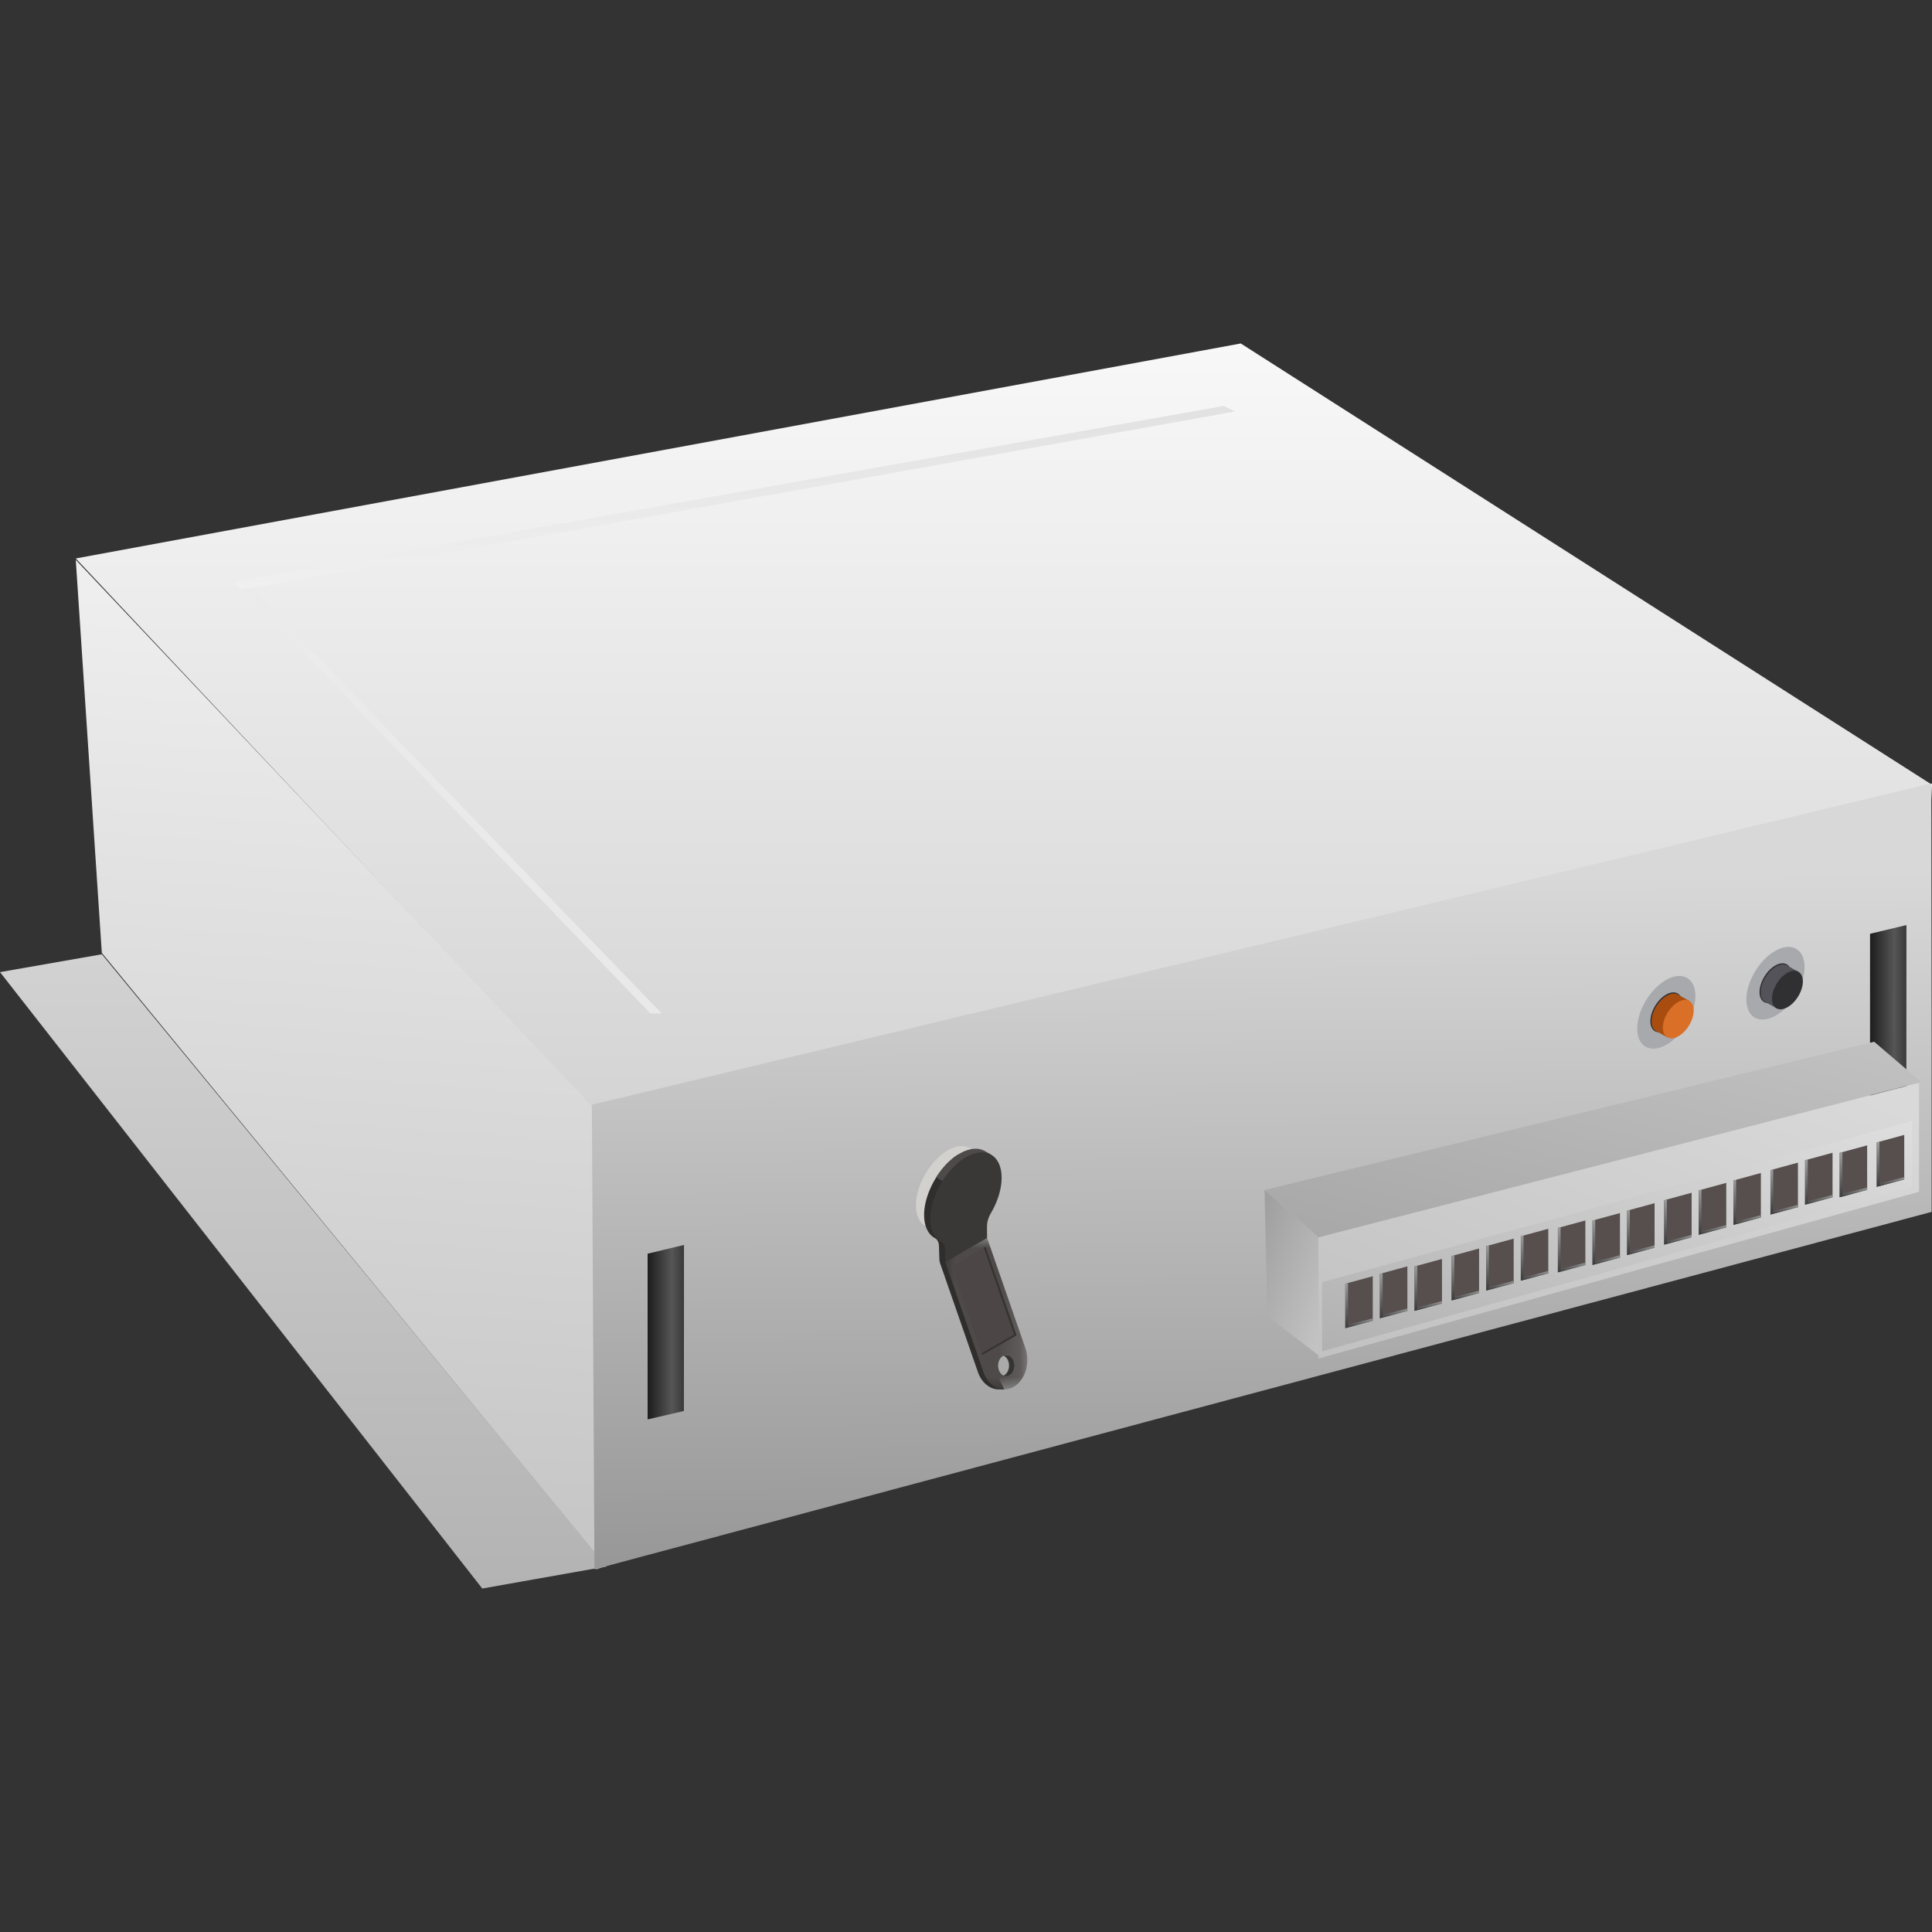 <?xml version="1.0" encoding="UTF-8"?>
<svg width="90px" height="90px" viewBox="0 0 90 90" version="1.1" xmlns="http://www.w3.org/2000/svg" xmlns:xlink="http://www.w3.org/1999/xlink">
    <rect x="0" y="0" width="90" height="90" fill="#333333" stroke="none"/>
    <title>icon_分控箱</title>
    <defs>
        <linearGradient x1="50%" y1="0%" x2="50%" y2="100%" id="linearGradient-1">
            <stop stop-color="#F8F8F8" offset="0%"></stop>
            <stop stop-color="#D4D4D4" offset="100%"></stop>
        </linearGradient>
        <linearGradient x1="21.549%" y1="3.5%" x2="17.342%" y2="111.5%" id="linearGradient-2">
            <stop stop-color="#EEEEEE" offset="0%"></stop>
            <stop stop-color="#BFBFBF" offset="100%"></stop>
        </linearGradient>
        <linearGradient x1="50%" y1="0%" x2="50%" y2="100%" id="linearGradient-3">
            <stop stop-color="#D2D2D2" offset="0%"></stop>
            <stop stop-color="#B3B3B3" offset="100%"></stop>
        </linearGradient>
        <linearGradient x1="26.3%" y1="24.246%" x2="-46.4%" y2="157.208%" id="linearGradient-4">
            <stop stop-color="#FFFFFF" offset="0%"></stop>
            <stop stop-color="#808080" offset="100%"></stop>
        </linearGradient>
        <linearGradient x1="50%" y1="12.168%" x2="51.4%" y2="121.871%" id="linearGradient-5">
            <stop stop-color="#D8D8D8" offset="0%"></stop>
            <stop stop-color="#868686" offset="100%"></stop>
        </linearGradient>
        <linearGradient x1="-905.625%" y1="38.8%" x2="135.5%" y2="36.6%" id="linearGradient-6">
            <stop stop-color="#C5C5C5" offset="0%"></stop>
            <stop stop-color="#1F1F1F" offset="87.3%"></stop>
            <stop stop-color="#565656" offset="93.4%"></stop>
            <stop stop-color="#1A1A1A" offset="100%"></stop>
        </linearGradient>
        <linearGradient x1="100.7%" y1="-0.897%" x2="3.4%" y2="110.533%" id="linearGradient-7">
            <stop stop-color="#C2C2C2" offset="0%"></stop>
            <stop stop-color="#A6A6A6" offset="100%"></stop>
        </linearGradient>
        <linearGradient x1="116.619%" y1="149.1%" x2="-0.089%" y2="10.6%" id="linearGradient-8">
            <stop stop-color="#D2D2D2" offset="0%"></stop>
            <stop stop-color="#A0A0A0" offset="100%"></stop>
        </linearGradient>
        <linearGradient x1="86.7%" y1="-0.206%" x2="0.7%" y2="93.479%" id="linearGradient-9">
            <stop stop-color="#D9D9D9" offset="0%"></stop>
            <stop stop-color="#C2C2C2" offset="100%"></stop>
        </linearGradient>
        <linearGradient x1="104.9%" y1="-16.15%" x2="-5.9%" y2="104.109%" id="linearGradient-10">
            <stop stop-color="#E3E3E3" offset="0%"></stop>
            <stop stop-color="#AFAFAF" offset="100%"></stop>
        </linearGradient>
        <polygon id="path-11" points="0 0 3.823 0 3.823 7.088 0 7.088"></polygon>
        <linearGradient x1="-5.199%" y1="-54.1%" x2="-0.089%" y2="144.6%" id="linearGradient-13">
            <stop stop-color="#D1D1D1" offset="0%"></stop>
            <stop stop-color="#111111" offset="100%"></stop>
        </linearGradient>
        <linearGradient x1="-5.1%" y1="-53.914%" x2="0%" y2="144.431%" id="linearGradient-14">
            <stop stop-color="#D1D1D1" offset="0%"></stop>
            <stop stop-color="#111111" offset="100%"></stop>
        </linearGradient>
        <linearGradient x1="38.9%" y1="191.048%" x2="21.1%" y2="-63.397%" id="linearGradient-15">
            <stop stop-color="#FFFFFF" offset="0%"></stop>
            <stop stop-color="#D9D9D9" offset="93.7%"></stop>
            <stop stop-color="#000000" offset="100%"></stop>
        </linearGradient>
        <linearGradient x1="157.893%" y1="28%" x2="-4.197%" y2="10.8%" id="linearGradient-16">
            <stop stop-color="#E8E8E8" offset="0%"></stop>
            <stop stop-color="#EBEBEB" offset="100%"></stop>
        </linearGradient>
    </defs>
    <g id="光储充及工商储管理系统V1.3" stroke="none" stroke-width="1" fill="none" fill-rule="evenodd">
        <g id="3_2_5.设备监视_站点拓扑_示范站储能系统能量流" transform="translate(-536, -477)">
            <g id="main" transform="translate(212, 102)">
                <g transform="translate(53, 40)" id="拓扑图">
                    <g transform="translate(0, 79)">
                        <g id="编组-2" transform="translate(271, 256)">
                            <g id="分控箱" transform="translate(0, 16)">
                                <polygon id="路径_11614" fill="url(#linearGradient-1)" fill-rule="nonzero" points="57.8 0 3.53 10.015 27.539 35.578 89.96 20.532"></polygon>
                                <polygon id="路径_11615" fill="url(#linearGradient-2)" fill-rule="nonzero" points="3.53 10.081 4.743 28.389 27.972 56.667 27.617 35.583"></polygon>
                                <polygon id="投影" fill="url(#linearGradient-3)" fill-rule="nonzero" points="4.746 28.454 0 29.285 22.466 58 28.254 56.972"></polygon>
                                <polygon id="路径_11617" fill="url(#linearGradient-4)" fill-rule="nonzero" points="27.645 35.508 90 20.512 89.22 36.874 27.739 57.118 27.982 56.87"></polygon>
                                <polyline id="路径_11618" fill="url(#linearGradient-5)" fill-rule="nonzero" points="27.571 35.463 27.692 57.103 89.983 40.454 89.983 32.884 89.968 20.494"></polyline>
                                <polygon id="路径_77" fill="url(#linearGradient-6)" fill-rule="nonzero" points="31.863 41.994 30.168 42.402 30.168 50.122 31.859 49.729"></polygon>
                                <polygon id="路径_77备份" fill="url(#linearGradient-6)" fill-rule="nonzero" points="88.809 27.093 87.114 27.5 87.114 35.221 88.805 34.828"></polygon>
                                <polygon id="路径_11634" fill="url(#linearGradient-7)" fill-rule="nonzero" points="58.907 39.435 61.42 41.642 89.499 34.405 87.305 32.527"></polygon>
                                <polygon id="路径_11635" fill="url(#linearGradient-8)" fill-rule="nonzero" points="58.907 39.435 59.043 45.319 61.42 47.13 61.42 41.642"></polygon>
                                <polygon id="路径_11633" fill="url(#linearGradient-9)" fill-rule="nonzero" points="61.42 41.642 89.396 34.442 89.396 39.517 61.42 47.284"></polygon>
                                <polygon id="路径_11632" fill="url(#linearGradient-10)" fill-rule="nonzero" points="61.593 43.73 89.074 36.222 89.074 39.283 61.593 46.947"></polygon>
                                <g id="把手" transform="translate(42.669, 37.39)">
                                    <path d="M0.84,3.242 C0.84,4.183 1.501,4.565 2.317,4.094 C3.133,3.624 3.794,2.479 3.794,1.538 C3.794,0.597 3.133,0.215 2.317,0.686 C1.501,1.156 0.84,2.301 0.84,3.242" id="Fill-1" fill="#363333"></path>
                                    <path d="M3.371,0.588 L2.531,0.104 C2.263,-0.057 1.89,-0.037 1.477,0.202 C0.661,0.672 0,1.817 0,2.758 C0,3.223 0.161,3.551 0.423,3.708 L1.263,4.192 C1.001,4.036 0.84,3.707 0.84,3.242 C0.84,2.301 1.501,1.157 2.317,0.686 C2.73,0.448 3.103,0.428 3.371,0.588" id="Fill-3" fill="#D2D1CE"></path>
                                    <path d="M4.563,10.024 C4.5,9.84 4.36,9.732 4.214,9.732 L3.954,9.731 C4.101,9.731 4.24,9.839 4.304,10.023 C4.391,10.272 4.303,10.565 4.109,10.677 C4.057,10.707 4.003,10.721 3.95,10.721 L4.21,10.722 C4.263,10.722 4.317,10.708 4.368,10.678 C4.562,10.566 4.65,10.273 4.563,10.024" id="Fill-5" fill="#363333"></path>
                                    <path d="M2.244,0.566 L1.953,0.397 C1.099,0.937 0.405,2.153 0.379,3.15 C0.366,3.706 0.553,4.095 0.862,4.274 L0.905,4.299 C1.014,4.365 1.072,4.507 1.072,4.685 L1.091,5.282 C1.093,5.34 1.103,5.398 1.123,5.454 L2.885,10.524 C3.061,11.031 3.449,11.332 3.855,11.334 L4.114,11.335 C2.358,7.796 1.681,4.209 2.244,0.566" id="Fill-7" fill="#302E2D"></path>
                                    <g id="编组" transform="translate(1.364, 4.246)">
                                        <mask id="mask-12" fill="white">
                                            <use xlink:href="#path-11"></use>
                                        </mask>
                                        <g id="Clip-10"></g>
                                        <path d="M3.004,6.432 C3.198,6.32 3.286,6.027 3.199,5.777 C3.112,5.528 2.885,5.417 2.69,5.529 C2.497,5.641 2.409,5.933 2.496,6.183 C2.583,6.433 2.811,6.543 3.004,6.432 L3.004,6.432 Z M0,1.157 L1.939,0 L3.73,5.154 C3.97,5.845 3.729,6.657 3.19,6.968 C2.653,7.278 2.021,6.969 1.781,6.279 L0,1.157 Z" id="Fill-9" fill="#4F4A4A" mask="url(#mask-12)"></path>
                                    </g>
                                    <path d="M3.216,0.232 C2.914,0.057 2.496,0.082 2.035,0.348 C2.007,0.364 1.981,0.38 1.953,0.397 C1.568,0.641 1.216,1.023 0.942,1.459 L1.233,1.627 L3.507,0.401 L3.216,0.232 Z" id="Fill-11" fill="#4F4A4A"></path>
                                    <path d="M3.991,1.466 C3.988,0.413 3.242,-0.012 2.325,0.517 C2.298,0.533 2.271,0.549 2.244,0.566 C1.39,1.105 0.695,2.322 0.67,3.319 C0.656,3.892 0.856,4.288 1.183,4.459 C1.3,4.521 1.362,4.668 1.363,4.854 L1.364,5.404 L3.311,4.281 L3.309,3.731 C3.309,3.545 3.369,3.329 3.485,3.133 C3.799,2.605 3.993,2.005 3.991,1.466" id="Fill-13" fill="#3A3737"></path>
                                    <polygon id="Fill-15" fill="#4C4646" points="4.683 8.811 3.242 4.69 1.648 5.61 3.089 9.731"></polygon>
                                    <polygon id="Fill-17" fill="#363333" points="3.242 4.69 3.16 4.738 4.573 8.779 3.061 9.651 3.089 9.731 4.683 8.811"></polygon>
                                </g>
                                <g id="组_6735" transform="translate(62.563, 36.869)" fill-rule="nonzero">
                                    <g id="组_6719-2" transform="translate(9.903, 3.985)">
                                        <polygon id="路径_11623-37" fill="#574E4E" points="0.106 0.349 1.386 0 1.386 2.07 0.106 2.419"></polygon>
                                        <polygon id="路径_11624-37" fill="url(#linearGradient-13)" points="0.234 0.319 0.112 0.351 0.105 2.417 0.234 2.383"></polygon>
                                        <polygon id="路径_11625-37" fill="url(#linearGradient-14)" points="0.235 2.262 0.235 2.385 1.387 2.076 1.387 1.966"></polygon>
                                    </g>
                                    <g id="组_6712-2" transform="translate(0, 6.583)">
                                        <polygon id="路径_11623-39" fill="#574E4E" points="0.106 0.349 1.386 0 1.386 2.07 0.106 2.419"></polygon>
                                        <polygon id="路径_11624-39" fill="url(#linearGradient-13)" points="0.234 0.319 0.112 0.351 0.105 2.417 0.234 2.383"></polygon>
                                        <polygon id="路径_11625-39" fill="url(#linearGradient-14)" points="0.235 2.262 0.235 2.385 1.387 2.076 1.387 1.966"></polygon>
                                    </g>
                                    <g id="组_6724-2" transform="translate(19.806, 1.291)">
                                        <polygon id="路径_11623-40" fill="#574E4E" points="0.106 0.349 1.386 0 1.386 2.07 0.106 2.419"></polygon>
                                        <polygon id="路径_11624-40" fill="url(#linearGradient-13)" points="0.234 0.319 0.112 0.351 0.105 2.417 0.234 2.383"></polygon>
                                        <polygon id="路径_11625-40" fill="url(#linearGradient-14)" points="0.235 2.262 0.235 2.385 1.387 2.076 1.387 1.966"></polygon>
                                    </g>
                                    <g id="组_6721-2" transform="translate(14.854, 2.694)">
                                        <polygon id="路径_11623-43" fill="#574E4E" points="0.106 0.349 1.386 0 1.386 2.07 0.106 2.419"></polygon>
                                        <polygon id="路径_11624-43" fill="url(#linearGradient-13)" points="0.234 0.319 0.112 0.351 0.105 2.417 0.234 2.383"></polygon>
                                        <polygon id="路径_11625-43" fill="url(#linearGradient-14)" points="0.235 2.262 0.235 2.385 1.387 2.076 1.387 1.966"></polygon>
                                    </g>
                                    <g id="组_6715-2" transform="translate(4.952, 5.292)">
                                        <polygon id="路径_11623-45" fill="#574E4E" points="0.106 0.349 1.386 0 1.386 2.07 0.106 2.419"></polygon>
                                        <polygon id="路径_11624-45" fill="url(#linearGradient-13)" points="0.234 0.319 0.112 0.351 0.105 2.417 0.234 2.383"></polygon>
                                        <polygon id="路径_11625-45" fill="url(#linearGradient-14)" points="0.235 2.262 0.235 2.385 1.387 2.076 1.387 1.966"></polygon>
                                    </g>
                                    <g id="组_6727-2" transform="translate(24.758, 0)">
                                        <polygon id="路径_11623-46" fill="#574E4E" points="0.106 0.349 1.386 0 1.386 2.07 0.106 2.419"></polygon>
                                        <polygon id="路径_11624-46" fill="url(#linearGradient-13)" points="0.234 0.319 0.112 0.351 0.105 2.417 0.234 2.383"></polygon>
                                        <polygon id="路径_11625-46" fill="url(#linearGradient-14)" points="0.235 2.262 0.235 2.385 1.387 2.076 1.387 1.966"></polygon>
                                    </g>
                                    <g id="组_6720-2" transform="translate(11.515, 3.64)">
                                        <polygon id="路径_11623-49" fill="#574E4E" points="0.106 0.349 1.386 0 1.386 2.07 0.106 2.419"></polygon>
                                        <polygon id="路径_11624-49" fill="url(#linearGradient-13)" points="0.234 0.319 0.112 0.351 0.105 2.417 0.234 2.383"></polygon>
                                        <polygon id="路径_11625-49" fill="url(#linearGradient-14)" points="0.235 2.262 0.235 2.385 1.387 2.076 1.387 1.966"></polygon>
                                    </g>
                                    <g id="组_6713-2" transform="translate(1.612, 6.123)">
                                        <polygon id="路径_11623-51" fill="#574E4E" points="0.106 0.349 1.386 0 1.386 2.07 0.106 2.419"></polygon>
                                        <polygon id="路径_11624-51" fill="url(#linearGradient-13)" points="0.234 0.319 0.112 0.351 0.105 2.417 0.234 2.383"></polygon>
                                        <polygon id="路径_11625-51" fill="url(#linearGradient-14)" points="0.235 2.262 0.235 2.385 1.387 2.076 1.387 1.966"></polygon>
                                    </g>
                                    <g id="组_6725-2" transform="translate(21.418, 0.831)">
                                        <polygon id="路径_11623-52" fill="#574E4E" points="0.106 0.349 1.386 0 1.386 2.07 0.106 2.419"></polygon>
                                        <polygon id="路径_11624-52" fill="url(#linearGradient-13)" points="0.234 0.319 0.112 0.351 0.105 2.417 0.234 2.383"></polygon>
                                        <polygon id="路径_11625-52" fill="url(#linearGradient-14)" points="0.235 2.262 0.235 2.385 1.387 2.076 1.387 1.966"></polygon>
                                    </g>
                                    <g id="组_6722-2" transform="translate(16.467, 2.234)">
                                        <polygon id="路径_11623-55" fill="#574E4E" points="0.106 0.349 1.386 0 1.386 2.07 0.106 2.419"></polygon>
                                        <polygon id="路径_11624-55" fill="url(#linearGradient-13)" points="0.234 0.319 0.112 0.351 0.105 2.417 0.234 2.383"></polygon>
                                        <polygon id="路径_11625-55" fill="url(#linearGradient-14)" points="0.235 2.262 0.235 2.385 1.387 2.076 1.387 1.966"></polygon>
                                    </g>
                                    <g id="组_6716-2" transform="translate(6.564, 4.832)">
                                        <polygon id="路径_11623-57" fill="#574E4E" points="0.106 0.349 1.386 0 1.386 2.07 0.106 2.419"></polygon>
                                        <polygon id="路径_11624-57" fill="url(#linearGradient-13)" points="0.234 0.319 0.112 0.351 0.105 2.417 0.234 2.383"></polygon>
                                        <polygon id="路径_11625-57" fill="url(#linearGradient-14)" points="0.235 2.262 0.235 2.385 1.387 2.076 1.387 1.966"></polygon>
                                    </g>
                                    <g id="组_6730-2" transform="translate(13.127, 3.18)">
                                        <polygon id="路径_11623-60" fill="#574E4E" points="0.106 0.349 1.386 0 1.386 2.07 0.106 2.419"></polygon>
                                        <polygon id="路径_11624-60" fill="url(#linearGradient-13)" points="0.234 0.319 0.112 0.351 0.105 2.417 0.234 2.383"></polygon>
                                        <polygon id="路径_11625-60" fill="url(#linearGradient-14)" points="0.235 2.262 0.235 2.385 1.387 2.076 1.387 1.966"></polygon>
                                    </g>
                                    <g id="组_6714-2" transform="translate(3.224, 5.778)">
                                        <polygon id="路径_11623-62" fill="#574E4E" points="0.106 0.349 1.386 0 1.386 2.07 0.106 2.419"></polygon>
                                        <polygon id="路径_11624-62" fill="url(#linearGradient-13)" points="0.234 0.319 0.112 0.351 0.105 2.417 0.234 2.383"></polygon>
                                        <polygon id="路径_11625-62" fill="url(#linearGradient-14)" points="0.235 2.262 0.235 2.385 1.387 2.076 1.387 1.966"></polygon>
                                    </g>
                                    <g id="组_6726-2" transform="translate(23.03, 0.486)">
                                        <polygon id="路径_11623-63" fill="#574E4E" points="0.106 0.349 1.386 0 1.386 2.07 0.106 2.419"></polygon>
                                        <polygon id="路径_11624-63" fill="url(#linearGradient-13)" points="0.234 0.319 0.112 0.351 0.105 2.417 0.234 2.383"></polygon>
                                        <polygon id="路径_11625-63" fill="url(#linearGradient-14)" points="0.235 2.262 0.235 2.385 1.387 2.076 1.387 1.966"></polygon>
                                    </g>
                                    <g id="组_6723-2" transform="translate(18.079, 1.774)">
                                        <polygon id="路径_11623-66" fill="#574E4E" points="0.106 0.349 1.386 0 1.386 2.07 0.106 2.419"></polygon>
                                        <polygon id="路径_11624-66" fill="url(#linearGradient-13)" points="0.234 0.319 0.112 0.351 0.105 2.417 0.234 2.383"></polygon>
                                        <polygon id="路径_11625-66" fill="url(#linearGradient-14)" points="0.235 2.262 0.235 2.385 1.387 2.076 1.387 1.966"></polygon>
                                    </g>
                                    <g id="组_6717-2" transform="translate(8.176, 4.372)">
                                        <polygon id="路径_11623-68" fill="#574E4E" points="0.106 0.349 1.386 0 1.386 2.07 0.106 2.419"></polygon>
                                        <polygon id="路径_11624-68" fill="url(#linearGradient-13)" points="0.234 0.319 0.112 0.351 0.105 2.417 0.234 2.383"></polygon>
                                        <polygon id="路径_11625-68" fill="url(#linearGradient-14)" points="0.235 2.262 0.235 2.385 1.387 2.076 1.387 1.966"></polygon>
                                    </g>
                                </g>
                                <g id="按钮" transform="translate(76.267, 29.464)">
                                    <path d="M1.356,0.179 C0.609,0.596 0,1.616 0,2.451 C0,3.286 0.609,3.626 1.356,3.208 C2.103,2.79 2.712,1.771 2.712,0.936 C2.712,0.101 2.103,-0.239 1.356,0.179" id="Fill-29" fill="#A7A9AC"></path>
                                    <path d="M2.099,1.278 C2.099,1.737 1.766,2.295 1.355,2.524 C0.945,2.754 0.613,2.568 0.613,2.109 C0.613,1.65 0.945,1.092 1.355,0.863 C1.766,0.633 2.099,0.819 2.099,1.278" id="Fill-43" fill="#303033"></path>
                                    <path d="M1.894,0.865 L2.419,1.158 L1.404,2.86 L0.879,2.567 C0.748,2.495 0.669,2.342 0.671,2.117 C0.668,1.672 0.988,1.136 1.387,0.913 C1.587,0.802 1.766,0.794 1.894,0.865" id="Fill-45" fill="#A84D0F"></path>
                                    <path d="M1.914,1.206 C1.515,1.43 1.194,1.967 1.195,2.41 C1.194,2.856 1.515,3.036 1.914,2.812 C2.312,2.591 2.632,2.053 2.633,1.608 C2.632,1.164 2.311,0.985 1.914,1.206" id="Fill-47" fill="#DA6F27"></path>
                                </g>
                                <g id="按钮备份" transform="translate(81.352, 28.109)">
                                    <path d="M1.356,0.179 C0.609,0.596 0,1.616 0,2.451 C0,3.286 0.609,3.626 1.356,3.208 C2.103,2.79 2.712,1.771 2.712,0.936 C2.712,0.101 2.103,-0.239 1.356,0.179" id="Fill-29" fill="#A7A9AC"></path>
                                    <path d="M2.099,1.278 C2.099,1.737 1.766,2.295 1.355,2.524 C0.945,2.754 0.613,2.568 0.613,2.109 C0.613,1.65 0.945,1.092 1.355,0.863 C1.766,0.633 2.099,0.819 2.099,1.278" id="Fill-43" fill="#303033"></path>
                                    <path d="M1.894,0.865 L2.419,1.158 L1.404,2.86 L0.879,2.567 C0.748,2.495 0.669,2.342 0.671,2.117 C0.668,1.672 0.988,1.136 1.387,0.913 C1.587,0.802 1.766,0.794 1.894,0.865" id="Fill-45" fill="#535359"></path>
                                    <path d="M1.914,1.206 C1.515,1.43 1.194,1.967 1.195,2.41 C1.194,2.856 1.515,3.036 1.914,2.812 C2.312,2.591 2.632,2.053 2.633,1.608 C2.632,1.164 2.311,0.985 1.914,1.206" id="Fill-47" fill="#303033"></path>
                                </g>
                                <g id="编组-120" transform="translate(10.856, 2.912)" fill-rule="nonzero">
                                    <polygon id="路径_11636" fill="url(#linearGradient-15)" points="0 8.19 6.252 7.08 46.144 0 46.687 0.255 0.416 8.561"></polygon>
                                    <polygon id="路径_11637" fill="url(#linearGradient-16)" points="0.438 8.509 0.865 8.509 19.974 28.3 19.444 28.3"></polygon>
                                </g>
                            </g>
                        </g>
                    </g>
                </g>
            </g>
        </g>
    </g>
</svg>